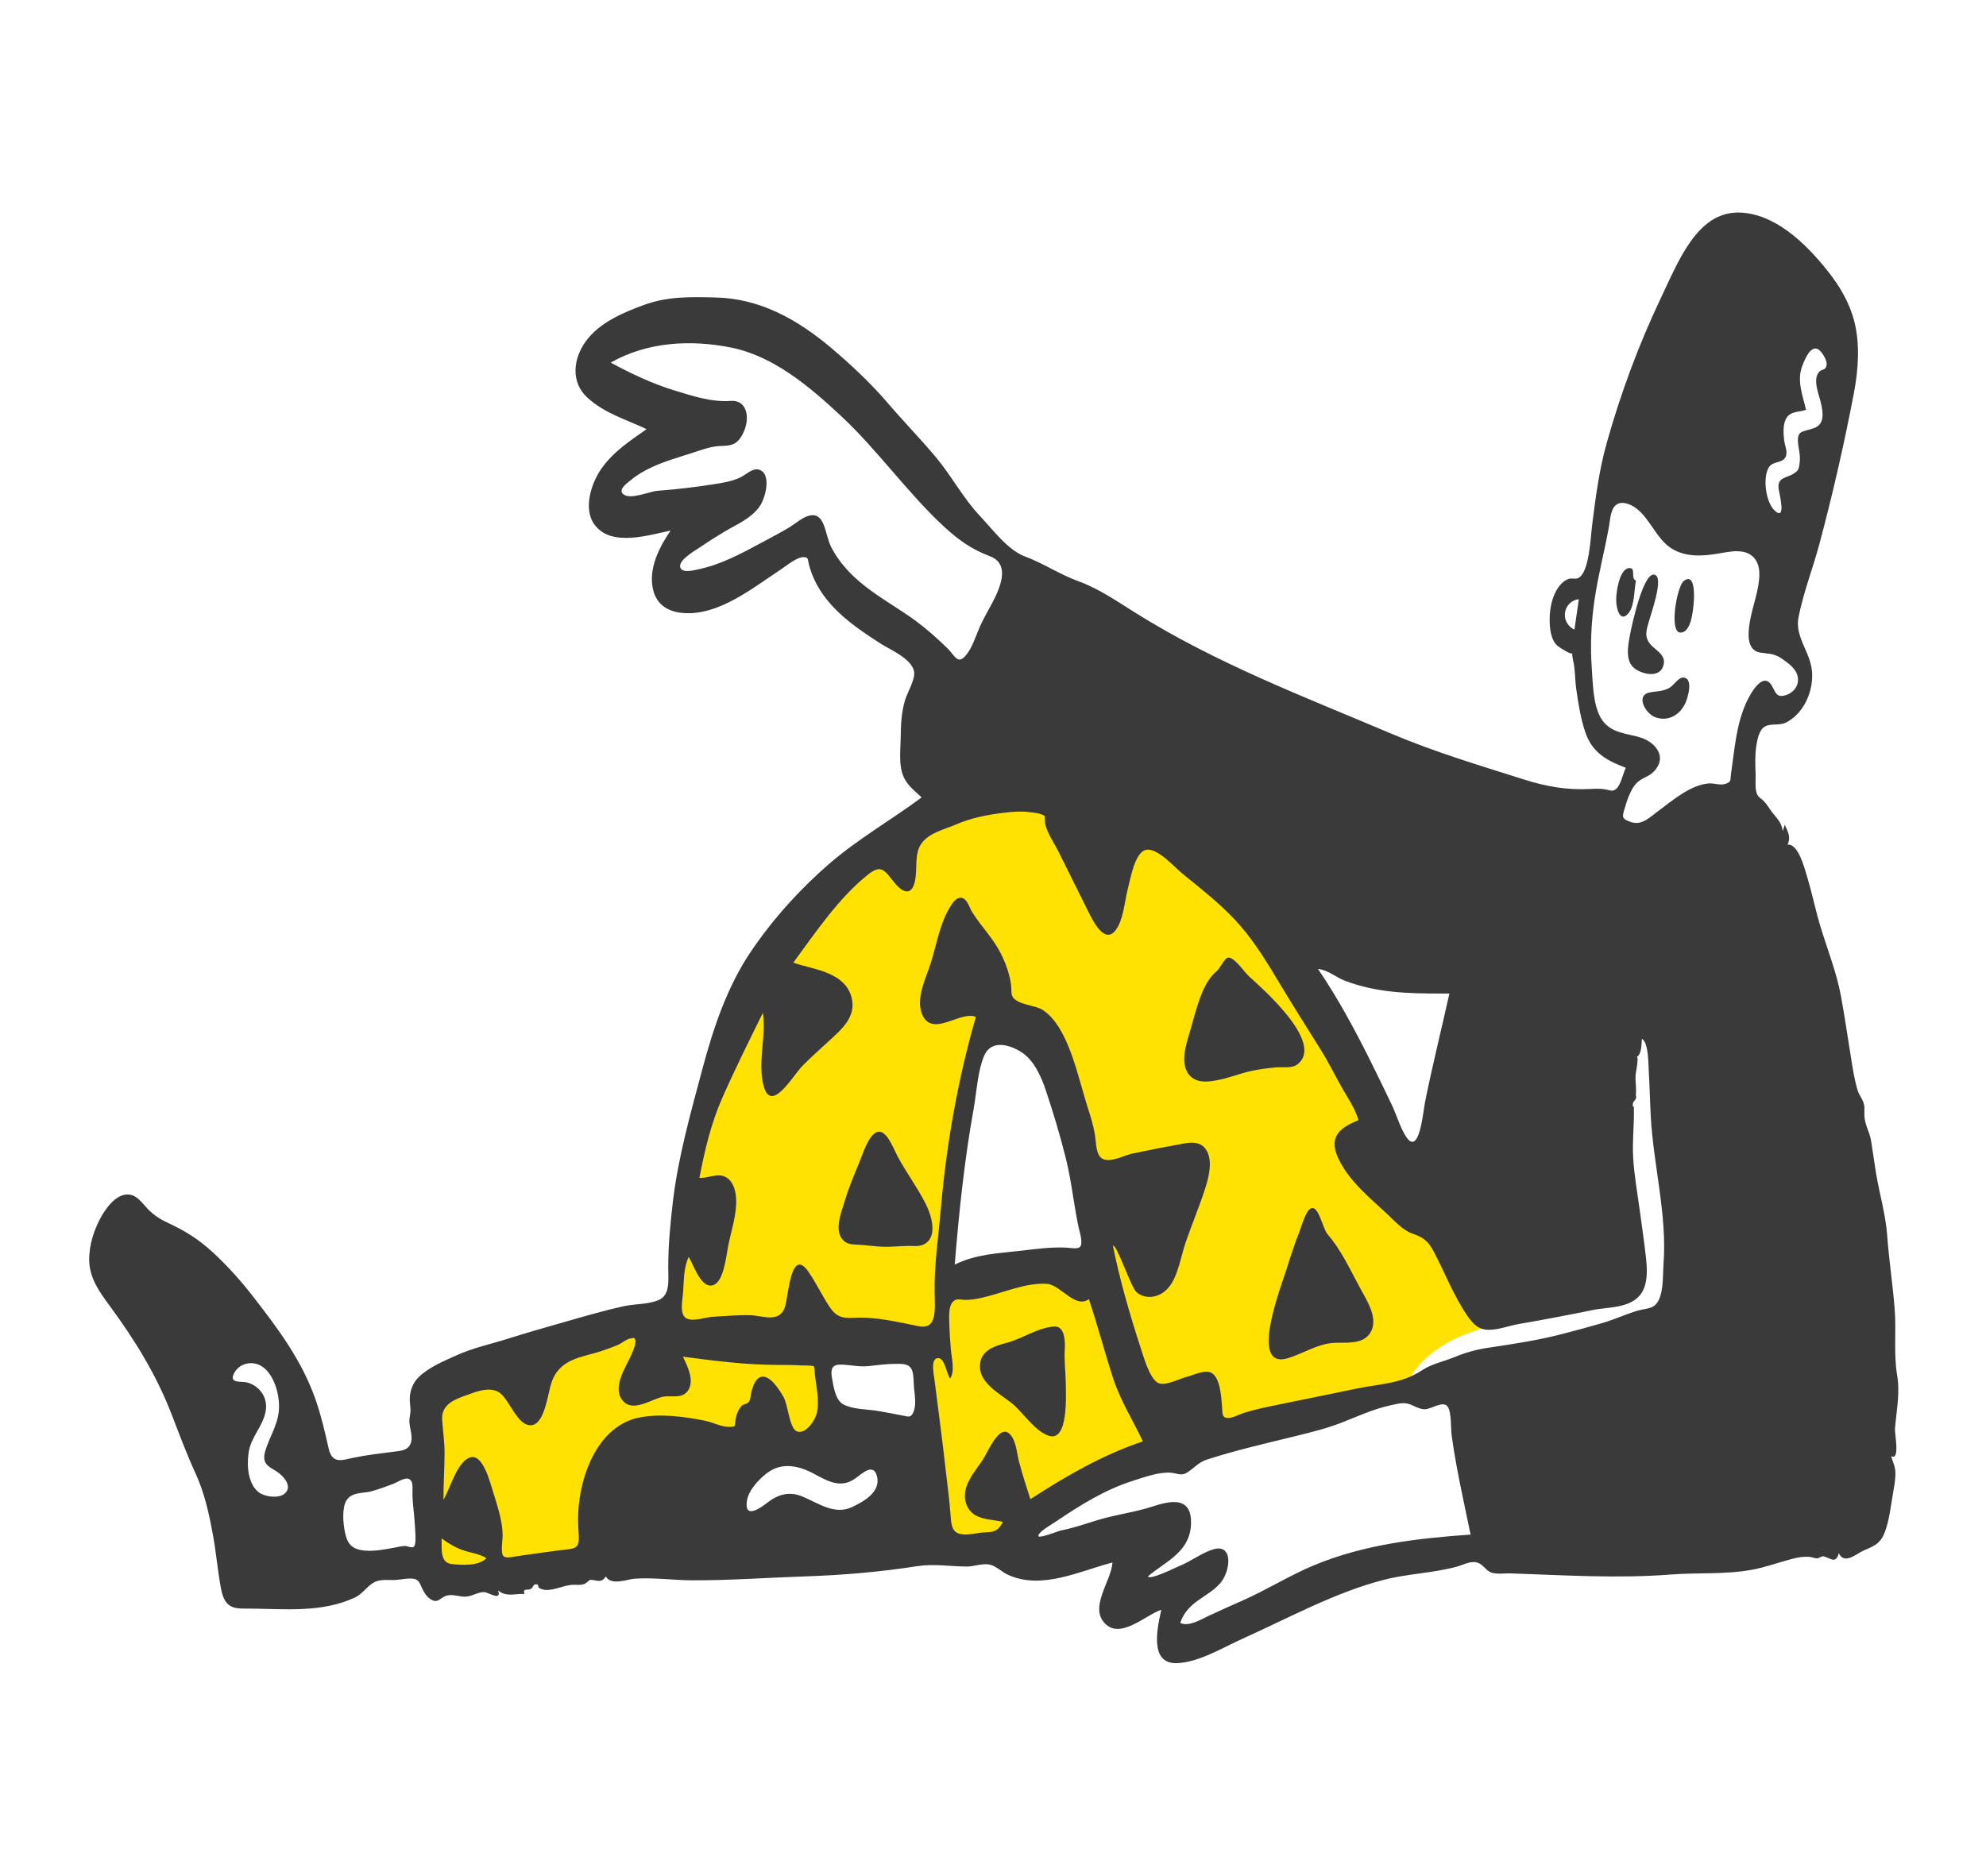 <svg width="454" height="429" viewBox="0 0 454 429" fill="none" xmlns="http://www.w3.org/2000/svg">
<path fill-rule="evenodd" clip-rule="evenodd" d="M231.398 181.45C247.964 179.79 263.769 187.568 277.009 199.691C294.074 215.315 308.538 237.66 318.328 261.205C319.37 262.216 320.396 263.252 321.415 264.298C326.863 269.89 332.187 275.797 336.906 282.372C339.54 286.042 346.45 294.966 343.45 300.595C342.813 301.791 341.768 302.476 340.721 302.95C337.785 304.274 334.724 304.945 331.829 306.494C328.254 308.407 324.548 311.084 322.258 315.167C321.606 316.329 321.437 317.699 320.561 318.21C319.633 318.753 317.882 318.542 316.867 318.667C314.828 318.919 312.787 319.171 310.747 319.423C305.954 320.015 300.943 320.08 296.254 321.538L274.684 328.249C270.272 329.621 265.201 330.378 261.017 332.633C254.774 336 248.817 340.929 242.843 344.991C239.954 346.955 237.065 348.92 234.176 350.884C232.766 351.843 231.8 351.856 230.147 352.016L218.216 353.173C216.291 353.359 215.367 354.336 215.115 351.909L212.342 325.232L210.876 311.125C210.789 310.286 210.815 306.13 210.269 305.629C209.926 305.314 207.918 305.991 207.547 306.049L202.131 306.884C198.231 307.486 194.331 308.088 190.431 308.689C190.115 308.738 188.361 308.713 188.164 309.039C187.934 309.421 188.372 311.615 188.412 312.087C188.825 317.04 189.239 321.994 189.653 326.947C189.701 327.522 190.255 330.186 189.963 330.657C189.76 330.984 188.291 331.024 187.993 331.085C184.23 331.859 180.468 332.633 176.706 333.407C174.012 333.961 170.491 333.933 167.943 335.21C166.481 335.942 165.034 337.816 163.77 338.988L145.421 355.999C142.638 358.579 138.887 357.922 135.498 358.247L96.404 362C96.437 360.466 96.469 358.932 96.502 357.397C96.674 349.273 96.845 341.148 97.017 333.023L97.243 322.396C97.257 321.724 97.044 319.756 97.392 319.259C97.856 318.599 99.929 318.313 100.572 318.073C102.73 317.268 104.888 316.464 107.045 315.659C113.375 313.299 119.704 310.938 126.033 308.578C132.289 306.245 138.544 303.912 144.799 301.579C146.94 300.781 149.08 299.983 151.22 299.185C151.714 299 153.441 298.755 153.785 298.228C154.218 297.565 154.024 294.733 154.093 293.892C154.433 289.787 154.917 285.7 155.507 281.641C159.759 252.361 169.699 222.619 188.129 203.085C200.312 190.173 215.593 183.034 231.398 181.45ZM234.32 240.168C232.68 237.742 229.925 233.784 227.027 234.441C224.673 234.975 223.39 238.653 222.569 241.098C219.27 250.924 218.247 262.188 217.221 272.691C216.577 279.28 216.059 285.899 215.728 292.526C227.48 291.387 239.231 290.248 250.983 289.109C250.428 284.391 249.984 279.629 249.316 274.934C248.981 272.581 248.055 270.462 247.264 268.288C243.724 258.564 239.86 248.364 234.32 240.168Z" fill="#FFE202"/>
<path fill-rule="evenodd" clip-rule="evenodd" d="M397.451 48.598L397.739 48.605C405.537 48.866 412.415 55.189 417.749 61.88C420.386 65.189 422.792 69.08 423.924 73.609C425.231 78.84 424.8 84.594 423.806 89.844C421.609 101.447 418.924 113.109 415.905 124.417C414.419 129.979 412.265 135.433 411.144 141.127C410.219 145.817 414.112 149.234 414.261 154.054C414.411 158.916 411.815 163.484 408.246 165.222C406.727 165.962 404.888 165.344 403.487 166.102C402.206 166.796 401.757 168.842 401.511 170.413C401.176 172.555 401.236 174.695 401.331 176.857C401.39 178.179 401.128 180.337 401.64 181.516C401.992 182.326 402.633 182.59 403.185 183.145C403.938 183.901 404.44 184.842 405.1 185.711C406.189 187.146 407.237 187.923 407.533 190.015C407.69 189.54 407.847 189.065 408.004 188.59C408.816 190.461 409.418 191.358 408.646 193.133C411.04 192.837 412.459 198.31 413.087 200.386C414.237 204.185 415.026 208.132 416.178 211.932C417.758 217.143 419.833 222.286 420.84 227.738C421.687 232.321 422.357 237.028 423.109 241.642C423.533 244.24 423.902 246.88 424.678 249.357C424.979 250.319 425.539 250.966 425.885 251.824C426.359 252.997 426.174 253.617 426.197 254.903C426.237 257.194 427.384 258.682 427.745 260.908C428.13 263.286 428.445 265.69 428.834 268.073C429.617 272.873 431.068 277.667 431.418 282.529C431.823 288.174 432.694 293.751 433.131 299.398C433.514 304.333 432.863 309.63 433.681 314.404C434.407 318.641 433.508 322.515 433.188 326.722C433.106 327.79 434.412 334.149 432.314 332.928C432.708 334.427 433.26 335.142 433.29 336.786C433.317 338.325 433.003 339.906 432.745 341.398C432.249 344.28 431.918 347.421 430.945 350.122C429.845 353.176 428.169 353.542 425.89 354.59C424.347 355.299 421.569 357.831 420.354 355.123C419.629 357.903 418.214 355.981 416.627 355.826C416.638 355.827 415.719 356.255 415.547 356.284C414.989 356.379 414.33 356.047 413.775 355.989C412.391 355.845 411.034 356.077 409.68 356.43C406.561 357.245 403.544 358.371 400.379 358.939C394.196 360.047 388.137 359.523 381.945 360.008C369.828 360.957 357.511 360.161 345.385 359.75C344.083 359.706 342.68 359.935 341.396 359.683C340.011 359.411 339.709 358.586 338.631 357.759C336.837 356.386 334.847 357.721 332.987 358.223C327.525 359.696 321.821 359.805 316.315 361.23C305.129 364.124 294.823 369.836 284.108 374.654C279.463 376.742 274.011 380.124 269.002 380.271C262.931 380.437 264.365 372.903 265.481 368.061C261.973 369.234 256.465 374.594 252.9 371.483C248.652 367.777 254.057 361.614 254.312 357.257C246.719 359.243 238.105 363.598 230.398 360.058C228.915 359.377 227.624 357.937 226.032 357.703C224.377 357.459 222.627 358.196 220.954 358.183C217.142 358.153 213.44 357.514 209.63 358.105C201.134 359.423 192.758 360.145 184.193 360.429C175.571 360.715 166.948 361.359 158.322 361.332C153.943 361.318 149.483 360.664 145.113 360.957C143.398 361.072 139.705 362.643 138.499 360.446C137.289 362.274 136.261 361.052 134.708 361.255C134.996 361.218 133.9 362.016 133.735 362.094C132.918 362.476 132.155 362.359 131.303 362.348C129.033 362.319 126.913 363.658 124.654 363.528C124.083 363.496 123.651 363.286 123.167 363.039C123.052 362.981 123.079 362.358 122.895 362.306C121.791 361.995 122.076 362.847 121.375 363.277C120.597 363.753 119.446 362.983 119.889 364.447C117.779 364.331 115.78 365.227 113.86 363.65C114.768 366.177 111.597 364.078 110.769 364.037C109.392 363.967 108.186 364.835 106.812 365.034C105.165 365.274 103.51 364.311 101.898 364.899C100.636 365.358 100.203 366.465 98.889 365.899C97.773 365.419 97.075 364.375 96.534 363.234C95.786 361.659 95.69 360.956 93.888 360.928C92.551 360.908 91.207 361.27 89.858 361.267C88.311 361.263 86.612 361.056 85.2 361.982C83.679 362.98 82.786 364.499 81.099 365.28C73.515 368.794 65.19 367.864 57.277 367.804C53.938 367.779 51.488 368.165 50.551 363.368C49.759 359.314 49.442 355.075 48.686 350.988C47.761 345.98 46.743 341.333 44.689 336.856C42.697 332.514 41.02 328.029 39.285 323.519C35.677 314.139 30.655 306.158 25.055 298.536C22.928 295.639 20.49 292.413 20.391 288.242C20.319 284.641 21.578 280.91 23.229 278.041C24.704 275.481 27.134 272.592 29.882 273.189C31.537 273.549 32.622 275.231 33.857 276.493C35.207 277.872 36.678 278.811 38.305 279.563C42.099 281.316 45.281 283.235 48.567 286.262C51.891 289.324 54.999 292.754 57.874 296.468C63.394 303.599 69.049 311.006 72.221 320.239C73.471 323.877 74.269 327.385 75.121 331.156C75.958 334.86 78.237 333.839 80.8 333.307C83.923 332.658 87.061 332.31 90.205 331.899C91.388 331.744 93.057 331.698 93.769 330.289C94.555 328.736 93.655 326.723 93.584 325.112C93.545 324.251 93.772 323.616 93.829 322.777C93.894 321.822 93.67 320.95 93.669 320C93.668 317.955 94.428 316.134 95.69 314.896C98.052 312.578 101.497 311.196 104.293 309.92C108.111 308.179 112.202 307.323 116.133 306.08C120.56 304.68 125.014 303.419 129.465 302.147C133.838 300.898 138.205 299.614 142.625 298.652C145.218 298.088 148.03 298.294 150.544 297.263C153.215 296.167 152.772 292.78 152.764 289.78C152.751 284.825 153.238 279.724 153.814 274.826C155.039 264.413 157.958 254.222 160.612 244.27C163.168 234.686 166.335 225.487 171.563 217.709C176.653 210.138 182.899 203.285 189.379 197.659C196.13 191.796 203.643 187.56 210.691 182.326C209.15 180.842 207.313 179.575 206.428 177.289C205.429 174.709 205.852 171.624 205.895 168.866C205.943 165.754 206.018 163.022 206.9 160.057C207.383 158.433 209.25 155.353 208.964 153.587C208.485 150.622 203.336 148.457 201.44 147.237C198.467 145.323 195.488 143.379 192.748 140.963C190.119 138.645 187.645 135.856 186.052 132.298C185.6 131.289 185.228 130.228 184.94 129.128C184.618 127.9 184.843 127.482 183.869 127.392C182.314 127.248 179.983 129.214 178.673 130.083C171.918 134.561 164.5 140.588 156.53 140.188C153.638 140.043 150.388 138.898 149.365 135.099C148.019 130.097 150.83 124.929 153.296 121.316C148.486 122.269 139.616 125.245 135.82 119.838C133.291 116.235 135.199 110.516 137.32 107.392C140.122 103.265 144.117 100.753 147.808 98.127C143.279 95.951 138.266 94.561 134.284 90.921C130.475 87.44 130.946 82.093 133.954 77.987C137.17 73.598 142.794 71.35 147.217 69.721C152.642 67.722 158.031 67.883 163.621 68.017C173.655 68.257 182.273 72.917 190.502 79.962C194.853 83.687 199.142 87.707 203.001 92.219C206.621 96.45 210.482 100.385 214.048 104.662C217.504 108.806 220.222 113.941 223.869 117.813C226.97 121.104 230.371 125.77 234.31 127.232C238.488 128.781 242.249 131.344 246.462 132.87C251.241 134.599 255.347 137.492 259.776 140.252C278.364 151.835 298.318 159.374 317.915 167.689C327.938 171.943 338.028 174.941 348.261 178.189C353.4 179.82 358.172 180.69 363.475 180.395C364.698 180.328 365.866 180.287 367.072 180.501C367.956 180.658 368.628 181.079 369.418 180.413C370.554 179.457 370.981 176.968 371.658 175.551C367.884 174.076 364.19 172.482 362.468 167.609C361.383 164.538 360.82 160.957 360.344 157.663C360.089 155.89 360.083 154.101 359.865 152.326C359.745 151.347 359.375 150.323 359.404 149.322C359.319 149.879 356.507 148.047 356.099 147.707C354.525 146.394 354.239 143.746 354.252 141.512C354.267 138.988 354.872 136.214 356.232 134.301C356.876 133.395 357.642 132.715 358.578 132.374C359.242 132.132 360.118 132.449 360.704 132.205C363.302 131.123 363.593 123.023 363.961 120.074C364.773 113.576 365.582 107.373 367.335 101.145C370.532 89.79 374.645 78.754 379.545 68.416C383.743 59.557 387.937 48.725 397.167 48.598H397.451ZM317.657 321.371C313.921 322.186 310.341 323.85 306.733 325.262C303.362 326.58 299.946 327.42 296.488 328.277C289.607 329.983 282.574 331.544 275.793 333.768C273.883 334.394 272.879 335.807 271.212 336.79C269.977 337.518 268.818 336.78 267.533 336.718C264.736 336.584 261.632 337.733 258.942 338.59C252.591 340.612 246.956 344.123 241.208 348.005C240.694 348.352 237.217 350.356 237.382 351.186C237.516 351.864 241.936 350.045 242.639 349.91C246.198 349.227 249.675 347.813 253.208 346.935C256.108 346.214 259.041 345.726 261.929 344.925C265.142 344.035 271.988 340.938 272.26 347.625C272.554 354.852 266.22 357.075 262.412 360.446C262.836 361.368 268.945 358.327 269.702 358.02C272.3 356.964 274.71 355.062 277.354 354.253C281.955 352.843 281.398 359.246 278.858 362.094C276.036 365.258 271.368 366.214 269.805 371.084C271.857 372.016 274.541 370.265 276.426 369.394C278.902 368.25 281.387 367.124 283.877 366.034C289.469 363.586 294.779 360.214 300.4 357.882C311.933 353.098 324.123 351.726 336.179 350.876C335.104 345.626 333.93 340.406 332.964 335.121C332.551 332.859 332.173 330.587 331.86 328.3C331.642 326.709 331.828 322.902 330.958 321.647C329.899 320.119 327.14 322.266 325.639 322.225C324.168 322.185 323.095 321.228 321.736 320.927C320.446 320.641 318.919 321.095 317.657 321.371ZM100.963 351.762C100.963 354.272 100.617 357.316 103.238 357.609C105.357 357.847 109.503 358.152 111.193 356.253C109.573 355.258 107.732 355.084 106.011 354.511C104.218 353.912 102.563 352.93 100.963 351.762ZM144.211 306.032C143.414 306.039 142.069 307.156 141.342 307.467C140.011 308.037 138.659 308.518 137.301 308.971C133.219 310.333 127.964 310.545 126.09 316.065C125.154 318.82 124.506 325.905 121.255 325.879C118.366 325.856 116.635 320.602 114.574 318.732C112.444 316.8 109.066 318.115 106.769 318.954C104.434 319.806 100.811 320.899 101.073 324.627C101.261 327.308 101.645 329.747 101.627 332.485C101.604 335.97 101.371 339.448 101.371 342.933C103.01 340.103 104.44 334.415 107.344 333.277C110.277 332.128 111.937 338.586 112.7 341.061C113.646 344.127 114.834 347.605 114.906 350.929C114.929 351.972 114.426 354.839 115.002 355.697C115.513 356.459 117.48 355.907 118.115 355.823C122.047 355.308 125.959 354.666 129.903 354.236C131.929 354.015 132.48 353.455 132.282 350.709C132.127 348.553 132.078 346.498 132.293 344.334C133.25 334.669 137.974 325.829 145.961 324.151C150.773 323.139 156.394 323.879 161.199 324.85C163.05 325.225 165.061 326.355 166.943 326.256C168.333 326.184 167.885 326.084 168.169 324.436C168.369 323.284 168.795 322.3 169.49 321.502C170.04 320.87 170.738 321.227 171.256 320.402C171.631 319.805 171.575 318.991 171.752 318.303C172.097 316.964 172.721 315.157 173.964 314.819C175.964 314.275 178.09 317.648 179.1 319.388C180.142 321.188 180.458 326.559 182.135 327.262C184.07 328.073 186.372 324.877 186.776 322.864C187.319 320.156 186.635 317.226 186.308 314.544C186.285 314.352 186.19 312.57 186.085 312.454C185.802 312.141 183.675 312.228 183.298 312.205C181.444 312.094 179.587 312.088 177.732 312.082C170.458 312.059 163.332 311.158 156.106 310.197C157.156 312.353 158.952 315.892 157.108 318.168C155.741 319.854 153.274 319.008 151.558 319.355C149.132 319.846 145.044 322.746 142.733 320.626C139.476 317.637 143.16 312.503 144.37 309.678C144.629 309.073 145.589 306.942 145.182 306.232C144.83 305.617 144.727 306.027 144.211 306.032ZM89.968 339.245C88.305 339.884 86.629 340.499 84.93 340.973C82.937 341.528 79.847 340.989 78.877 343.751C78.14 345.851 78.506 349.24 79.105 351.332C79.791 353.727 81.402 354.344 83.303 354.526C85.522 354.74 87.77 354.289 89.962 353.907C90.826 353.756 91.748 353.484 92.626 353.482C93.146 353.481 94.198 354.081 94.661 353.59C95.261 352.954 94.866 349.34 94.819 348.473C94.703 346.328 94.379 344.211 94.291 342.062C94.228 340.518 94.69 338.421 93.254 338.092C92.36 337.887 90.745 338.947 89.968 339.245ZM224.262 296.772C223.019 297.042 221.783 297.236 220.521 297.212C219.743 297.197 218.812 296.864 218.094 297.402C216.766 298.394 216.964 301.009 217.009 302.641C217.064 304.62 217.202 306.63 217.37 308.599C217.53 310.483 218.35 313.585 217.191 315.198C216.374 314.072 215.971 310.388 214.394 310.522C212.66 310.67 213.462 314.161 213.616 315.411C214.465 322.322 215.434 329.236 216.194 336.166C216.555 339.461 217.021 342.732 217.263 346.042C217.424 348.264 217.479 350.265 219.45 350.726C221.277 351.152 223.33 350.424 225.176 350.368C227.077 350.311 228.166 350.148 229.26 347.983C226.641 347.261 222.493 347.702 221.017 344.212C219.297 340.141 222.925 336.477 224.711 333.695C226.081 331.557 228.883 324.452 231.427 328.672C232.343 330.192 232.508 332.51 232.971 334.278C233.723 337.149 234.642 339.98 235.544 342.781C243.795 337.415 252.261 332.577 261.259 329.565C258.965 324.68 256.125 320.281 254.408 314.986C252.484 309.052 250.89 302.956 248.922 297.041C245.803 299.335 242.469 293.775 239.363 293.551C234.457 293.197 229.072 295.721 224.262 296.772ZM175.389 336.776C173.679 338.06 171.163 340.556 170.752 343.137C170.043 347.599 174.084 344.616 175.331 343.639C177.943 341.595 180.502 340.942 183.502 342.202C187.348 343.817 190.893 346.543 195.022 344.472C197.076 343.441 201.632 341.238 200.403 337.285C199.555 334.56 197.074 336.897 195.763 337.874C192.331 340.432 189.488 338.811 186.059 336.965C182.628 335.118 178.766 334.243 175.389 336.776ZM53.574 313.881C52.201 316.333 54.992 315.803 56.218 316.042C58.78 316.541 61.42 319.116 60.713 322.759C60.025 326.311 57.327 328.531 56.813 332.26C56.371 335.462 56.797 339.515 59.251 341.272C60.63 342.259 63.642 342.666 65.029 341.532C67.148 339.801 64.517 337.222 63.115 336.365C61.258 335.228 59.758 334.612 60.677 331.626C61.798 327.986 63.974 325.192 63.781 321.027C63.621 317.576 62.175 313.654 59.541 312.22C57.655 311.194 54.86 311.583 53.574 313.881ZM241.056 303.302C243.43 303.174 243.524 306.788 243.404 308.565C243.241 310.996 243.591 313.586 243.631 316.024C243.685 319.253 244.222 329.829 239.689 328.258C236.774 327.248 234.376 323.729 232.033 321.468C229.878 319.386 224.398 316.89 224.042 312.944C223.642 308.487 227.963 307.653 230.438 306.945C233.973 305.934 237.404 303.499 241.056 303.302ZM229.492 185.835C225.728 186.292 221.985 186.997 218.403 188.572C215.979 189.638 212.256 190.402 210.538 193.017C209.053 195.279 209.696 198.503 209.213 201.175C208.56 204.791 206.579 204.296 204.658 202.039C202.359 199.337 201.694 197.38 198.493 199.916C191.867 205.166 186.614 212.916 181.358 220.096C185.422 221.647 193.395 222.022 194.745 228.42C195.483 231.918 193.259 234.462 191.26 236.371C188.679 238.836 185.985 241.115 183.461 243.679C181.105 246.072 175.823 255.598 174.329 247.223C173.404 242.038 175.137 236.681 174.402 231.56C171.206 238.052 167.961 244.528 165.031 251.219C162.537 256.915 161.087 263.007 159.891 269.305C161.755 269.459 163.696 268.266 165.54 268.97C167.315 269.648 168.146 271.764 168.271 273.956C168.482 277.673 167.12 281.455 166.435 285.024C165.965 287.475 165.425 293.038 163.055 293.836C160.354 294.745 158.659 289.51 157.455 287.383C156.308 289.604 156.327 292.852 156.16 295.397C156.045 297.147 155.27 300.419 156.832 301.387C158.295 302.293 161.378 301.158 162.941 301.074C165.843 300.919 168.8 300.623 171.703 300.731C174.445 300.833 178.479 302.68 179.55 298.434C180.28 295.543 180.922 285.154 184.812 290.791C186.54 293.294 187.892 296.147 189.561 298.698C191.245 301.27 192.776 301.439 195.291 301.308C200.269 301.051 205.13 302.256 210 303.228C214.274 304.081 213.714 299.511 213.65 295.442C213.553 289.135 214.546 282.54 215.087 276.267C216.375 261.352 219.017 246.617 223.082 232.51C219.682 231.051 213.585 236.938 211.071 232.467C209.004 228.792 211.659 223.73 212.74 220.294C214.089 216.008 214.771 211.531 216.97 207.732C217.663 206.533 218.651 204.926 219.994 205.33C221.147 205.677 221.606 207.529 222.255 208.574C224.314 211.891 226.944 214.378 228.774 217.996C229.893 220.21 230.764 222.575 231.128 225.173C231.228 225.888 231.101 227.351 231.5 227.95C232.738 229.807 236.636 229.78 238.369 230.919C244.284 234.808 246.363 246.13 248.66 253.269C249.307 255.279 249.949 257.295 250.293 259.426C250.523 260.85 250.512 262.661 251.125 263.939C252.463 266.728 256.622 264.237 258.663 263.805C262.083 263.081 265.487 262.391 268.921 261.783C271.016 261.413 274.066 260.456 275.663 262.795C277.318 265.219 276.366 269.038 275.535 271.64C274.179 275.886 272.446 279.942 271.015 284.15C269.873 287.506 269.305 291.829 267.111 294.415C265.211 296.656 262.066 297.298 259.829 295.474C258.552 294.434 255.274 284.367 254.409 284.817C255.971 292.592 258.26 300.521 260.679 307.942C261.422 310.221 262.697 314.869 264.574 316.106C266.13 317.131 269.66 315.194 271.251 314.819C272.761 314.462 275.74 312.918 277.183 314.049C278.932 315.421 279.145 319.08 279.342 321.351C279.488 323.035 279.223 324.292 280.849 324.209C281.995 324.15 283.151 323.446 284.251 323.092C286.803 322.271 289.452 321.728 292.051 321.2C298.06 319.977 304.068 318.758 310.075 317.504C315.239 316.427 320.336 316.433 325.003 313.347C327.368 311.783 330.079 311.305 332.598 310.259C335.096 309.221 337.586 308.548 340.2 308.158C345.915 307.307 351.475 306.473 357.123 305.015C360.214 304.216 363.299 303.38 366.373 302.486C369.109 301.69 371.755 300.425 374.478 299.645C376.743 298.996 378.604 299.484 379.575 296.244C380.271 293.92 380.109 291.317 380.288 288.885C381.105 277.775 378.017 266.602 377.385 255.553C377.18 251.975 377.117 248.386 376.904 244.81C376.806 243.172 376.865 238.401 375.348 237.518C375.21 238.829 375.318 241.033 374.136 241.682C374.713 241.365 373.956 245.236 373.915 245.624C373.753 247.17 374.156 248.823 373.944 250.339C374.112 250.872 374.039 251.274 373.724 251.544C373.509 251.763 373.353 252.04 373.255 252.375C373.24 253.456 373.491 252.819 373.503 253.192C373.622 256.91 373.123 260.765 373.337 264.573C373.562 268.599 374.276 272.548 374.818 276.519C375.304 280.082 375.828 283.654 376.234 287.234C376.518 289.746 376.729 292.63 375.656 294.917C373.619 299.259 367.721 298.787 364.286 299.497C358.576 300.678 352.859 301.743 347.128 302.746C344.928 303.131 342.702 304.01 340.476 304.054C338.098 304.101 336.826 302.891 335.327 300.681C332.307 296.227 330.359 291.168 327.844 286.324C326.431 283.602 325.255 282.885 322.877 282.054C320.667 281.283 318.894 279.252 317.097 277.563C313.321 274.014 308.446 270.156 305.968 264.931C303.361 259.432 307.035 257.606 310.553 256.106C309.697 253.239 308.018 250.937 306.635 248.47C305.062 245.666 303.636 242.754 301.943 240.055C298.492 234.555 295.045 229.083 291.696 223.48C288.833 218.691 285.939 214.154 282.286 210.275C278.616 206.378 274.531 203.185 270.501 199.923C268.396 198.218 264.7 193.864 262.04 194.309C259.459 194.742 258.438 200.798 257.794 203.343C257.054 206.264 256.793 210.337 255.069 212.637C252.535 216.016 249.905 210.693 248.696 208.239C246.482 203.746 244.217 199.292 242.006 194.794C240.999 192.743 239.544 190.792 238.946 188.467C238.938 188.44 238.659 186.44 238.941 186.72L238.961 186.743L238.942 186.716C238.309 185.926 235.974 185.763 235.1 185.667L235.021 185.658C233.183 185.44 231.324 185.612 229.492 185.835ZM204.817 311.845C202.701 311.829 200.591 312.139 198.485 312.356C196.634 312.547 194.939 312.19 193.092 312.05C190.807 311.877 189.676 312.179 190.203 315.152C190.585 317.315 191.045 320.197 192.808 321.112C195.19 322.347 198.398 322.181 200.936 322.649C202.799 322.992 204.657 323.302 206.512 323.694C207.744 323.954 208.377 324.226 208.954 322.467C209.436 320.993 209.125 319.024 208.961 317.501C208.834 316.332 208.91 314.277 208.472 313.238C207.818 311.686 206.105 311.855 204.817 311.845ZM303.471 282.196C306.58 285.776 308.672 290.354 311.02 294.695C312.453 297.346 315.257 301.572 313.222 304.785C311.486 307.525 307.452 306.898 305.025 307.03C301.211 307.237 298.096 309.408 294.467 310.528C285.326 313.349 292.918 293.991 294.184 289.951C295.073 287.117 295.989 284.295 297.064 281.563C297.548 280.332 298.515 276.74 299.72 276.27C301.467 275.587 302.365 280.922 303.471 282.196ZM224.934 241.495C223.481 244.994 223.245 249.837 222.556 253.658C220.451 265.343 219.22 277.243 218.252 289.152C223.066 286.746 228.148 286.58 233.232 285.991C236.915 285.564 240.296 285.076 243.98 285.274C244.608 285.308 246.414 285.709 246.931 285.037C247.626 284.134 246.785 281.615 246.579 280.666C245.463 275.508 244.972 270.179 243.703 265.053C242.41 259.826 240.837 254.606 239.164 249.552C237.94 245.856 236.259 242.251 233.294 240.438C230.697 238.852 226.546 237.614 224.934 241.495ZM205.107 264.236C207.09 268.004 209.603 271.3 211.54 275.103C212.914 277.8 214.522 282.789 211.223 284.504C210.065 285.106 208.697 284.846 207.484 284.872C205.607 284.913 203.749 285.116 201.869 285.06C200.091 285.006 198.33 284.735 196.556 284.618C195.439 284.545 194.035 284.653 193.05 283.845C190.411 281.676 192.319 277.246 193.169 274.413C194.072 271.402 195.291 268.556 196.467 265.703C197.282 263.725 198.501 259.693 200.356 258.887C202.552 257.931 204.192 262.498 205.107 264.236ZM301.293 221.547C305.653 227.934 309.438 234.901 313.003 242.016C314.742 245.488 316.432 249.001 318.118 252.515C319.222 254.814 320.05 257.755 321.394 259.837C324.461 264.587 325.314 254.223 325.766 251.971C327.433 243.664 329.498 235.424 331.335 227.169H329.453C321.949 227.164 314.754 227.024 307.448 224.239C305.38 223.451 303.494 221.74 301.293 221.547ZM285.443 223.157C287.817 225.366 303.011 238.334 296.62 243.338C295.297 244.373 293.136 243.903 291.642 244.052C289.726 244.242 287.781 244.476 285.888 244.903C283.439 245.457 281.059 246.423 278.598 246.913C276.641 247.302 274.049 247.756 272.3 246.221C269.417 243.688 271.167 238.715 272.119 235.495C273.473 230.92 274.754 224.796 278.112 222.071C278.893 221.437 279.85 219.173 280.691 218.966C282.007 218.64 284.48 222.262 285.443 223.157ZM369.272 115.589C368.126 116.694 368.074 118.987 367.777 120.606C366.778 126.051 365.383 131.352 364.555 136.855C363.748 142.223 363.495 147.507 363.89 152.946C364.155 156.575 364.185 161.039 365.936 164.128C368.031 167.825 372.179 167.636 375.316 168.731C378.334 169.784 381.327 173.047 378.035 176.439C376.864 177.644 375.328 177.84 374.172 179C372.745 180.433 371.925 183.001 371.319 185.1C370.82 186.828 370.835 187.158 372.326 187.769C373.007 188.047 373.695 188.224 374.411 188.15C376.043 187.979 377.498 186.621 378.864 185.601C382.348 183 386.372 179.527 390.532 179.134C391.862 179.009 393.373 179.695 394.666 179.151C395.87 178.643 395.501 178.332 395.71 176.921C396.539 171.326 396.875 165.834 399.139 160.773C400.257 158.275 403.212 153.167 405.192 157.055C406.019 158.679 406.318 159.472 408.153 158.974C409.646 158.569 411.286 157.081 410.989 154.909C410.711 152.859 408.571 151.464 407.275 150.566C405.548 149.37 404.337 149.508 402.457 149.225C397.29 148.447 400.913 138.927 401.658 135.355C402.126 133.11 402.673 130.208 401.444 128.181C399.574 125.097 395.499 126.111 392.932 126.548C389.382 127.153 385.506 127.476 382.184 125.446C378.669 123.299 377.171 118.456 373.875 116.101C372.657 115.231 370.523 114.382 369.272 115.589ZM384.698 154.918C387.14 154.877 385.953 159.265 385.284 160.74C383.875 163.851 380.857 165.055 378.207 163.907C376.111 163 373.844 158.99 377.127 158.325C378.701 158.007 380.26 158.136 381.752 157.193C382.602 156.656 383.7 154.935 384.698 154.918ZM378.571 131.586C380.088 132.747 377.498 140.16 377.062 141.661C376.352 144.11 375.719 145.69 377.526 147.578C378.783 148.891 381.261 150.023 380.078 152.639C378.983 155.06 375.225 154.045 373.698 152.86C371.477 151.138 372.131 147.84 372.621 145.133C372.941 143.359 375.868 129.519 378.571 131.586ZM139.6 82.909C144.28 85.428 149.066 87.703 154.018 89.22C158.346 90.547 162.601 91.978 167.061 91.666C171.187 91.378 171.68 96.486 169.323 100.023C168.042 101.944 166.557 101.896 164.69 101.97C162.506 102.057 160.522 102.821 158.415 103.505C155.207 104.546 151.958 105.43 148.849 106.9C147.244 107.659 145.661 108.551 144.23 109.749C143.33 110.503 141.323 111.862 142.385 112.915C143.919 114.438 148.475 112.352 150.302 112.215C154.555 111.895 158.8 111.412 163.029 110.741C165.101 110.412 167.324 110.087 169.286 109.139C170.57 108.519 171.991 106.979 173.444 107.37C176.51 108.195 174.991 113.987 173.599 115.871C171.531 118.669 168.393 119.905 165.723 121.494C163.856 122.606 162.001 123.783 160.189 125.027C159.332 125.615 155.342 127.816 155.469 129.487C155.601 131.244 158.751 130.358 159.53 130.198C164.729 129.133 169.42 126.6 174.223 124.009C176.326 122.874 178.458 121.785 180.516 120.527C181.954 119.648 183.367 118.309 184.956 117.909C188.701 116.967 188.537 122.237 190.012 125.084C194.395 133.546 202.864 137.156 209.453 142.046C211.945 143.895 214.323 146.025 216.61 148.253C218.244 149.844 218.897 152.034 220.722 149.936C222.242 148.187 222.975 145.622 223.95 143.397C225.084 140.808 226.6 138.521 227.763 135.953C229.481 132.158 229.996 128.539 226.222 127.143C222.26 125.677 219.125 123.491 215.757 120.373C207.494 112.719 200.637 102.945 192.397 95.233C184.763 88.087 176.668 81.382 167.098 79.463C158.028 77.644 148.077 78.092 139.6 82.909ZM387.178 137.871C386.984 139.978 386.572 144.472 384.249 144.64C381.428 144.844 383.322 134.044 384.921 132.829C387.48 130.883 387.342 136.085 387.178 137.871ZM360.923 137.01C357.401 137.378 356.398 142.238 359.918 143.959L360.923 137.01ZM373.983 132.745C373.531 134.951 373.692 138.491 372.287 140.184C370.306 142.569 369.444 139.068 369.459 137.072C369.473 135.097 370.25 130.158 372.347 129.898C374.139 129.675 372.648 132.293 373.983 132.745ZM411.993 83.668C410.705 87.043 412.089 90.374 412.86 93.692C411.279 94.334 409.149 93.849 408.184 95.954C407.576 97.28 407.682 99.278 407.864 100.715C408.014 101.893 408.781 103.48 408.142 104.574C407.306 106.006 405.232 105.344 404.31 106.936C402.909 109.358 403.695 114.891 405.661 116.714C408.424 119.275 406.775 112.99 406.606 111.845C406.183 108.978 408.54 109.368 410.151 108.21C411.015 107.589 411.169 107.469 411.367 106.142C411.55 104.921 411.453 103.952 411.222 102.635C410.438 98.168 411.809 98.897 414.625 97.913C417.055 97.064 416.86 94.618 416.243 92.046C415.759 90.031 414.316 86.725 415.879 85.006C416.499 84.324 417.442 84.756 417.576 83.332C417.666 82.371 416.643 80.796 416.105 80.244C414.253 78.339 412.746 81.693 411.993 83.668Z" fill="#3A3A3A"/>
</svg>
